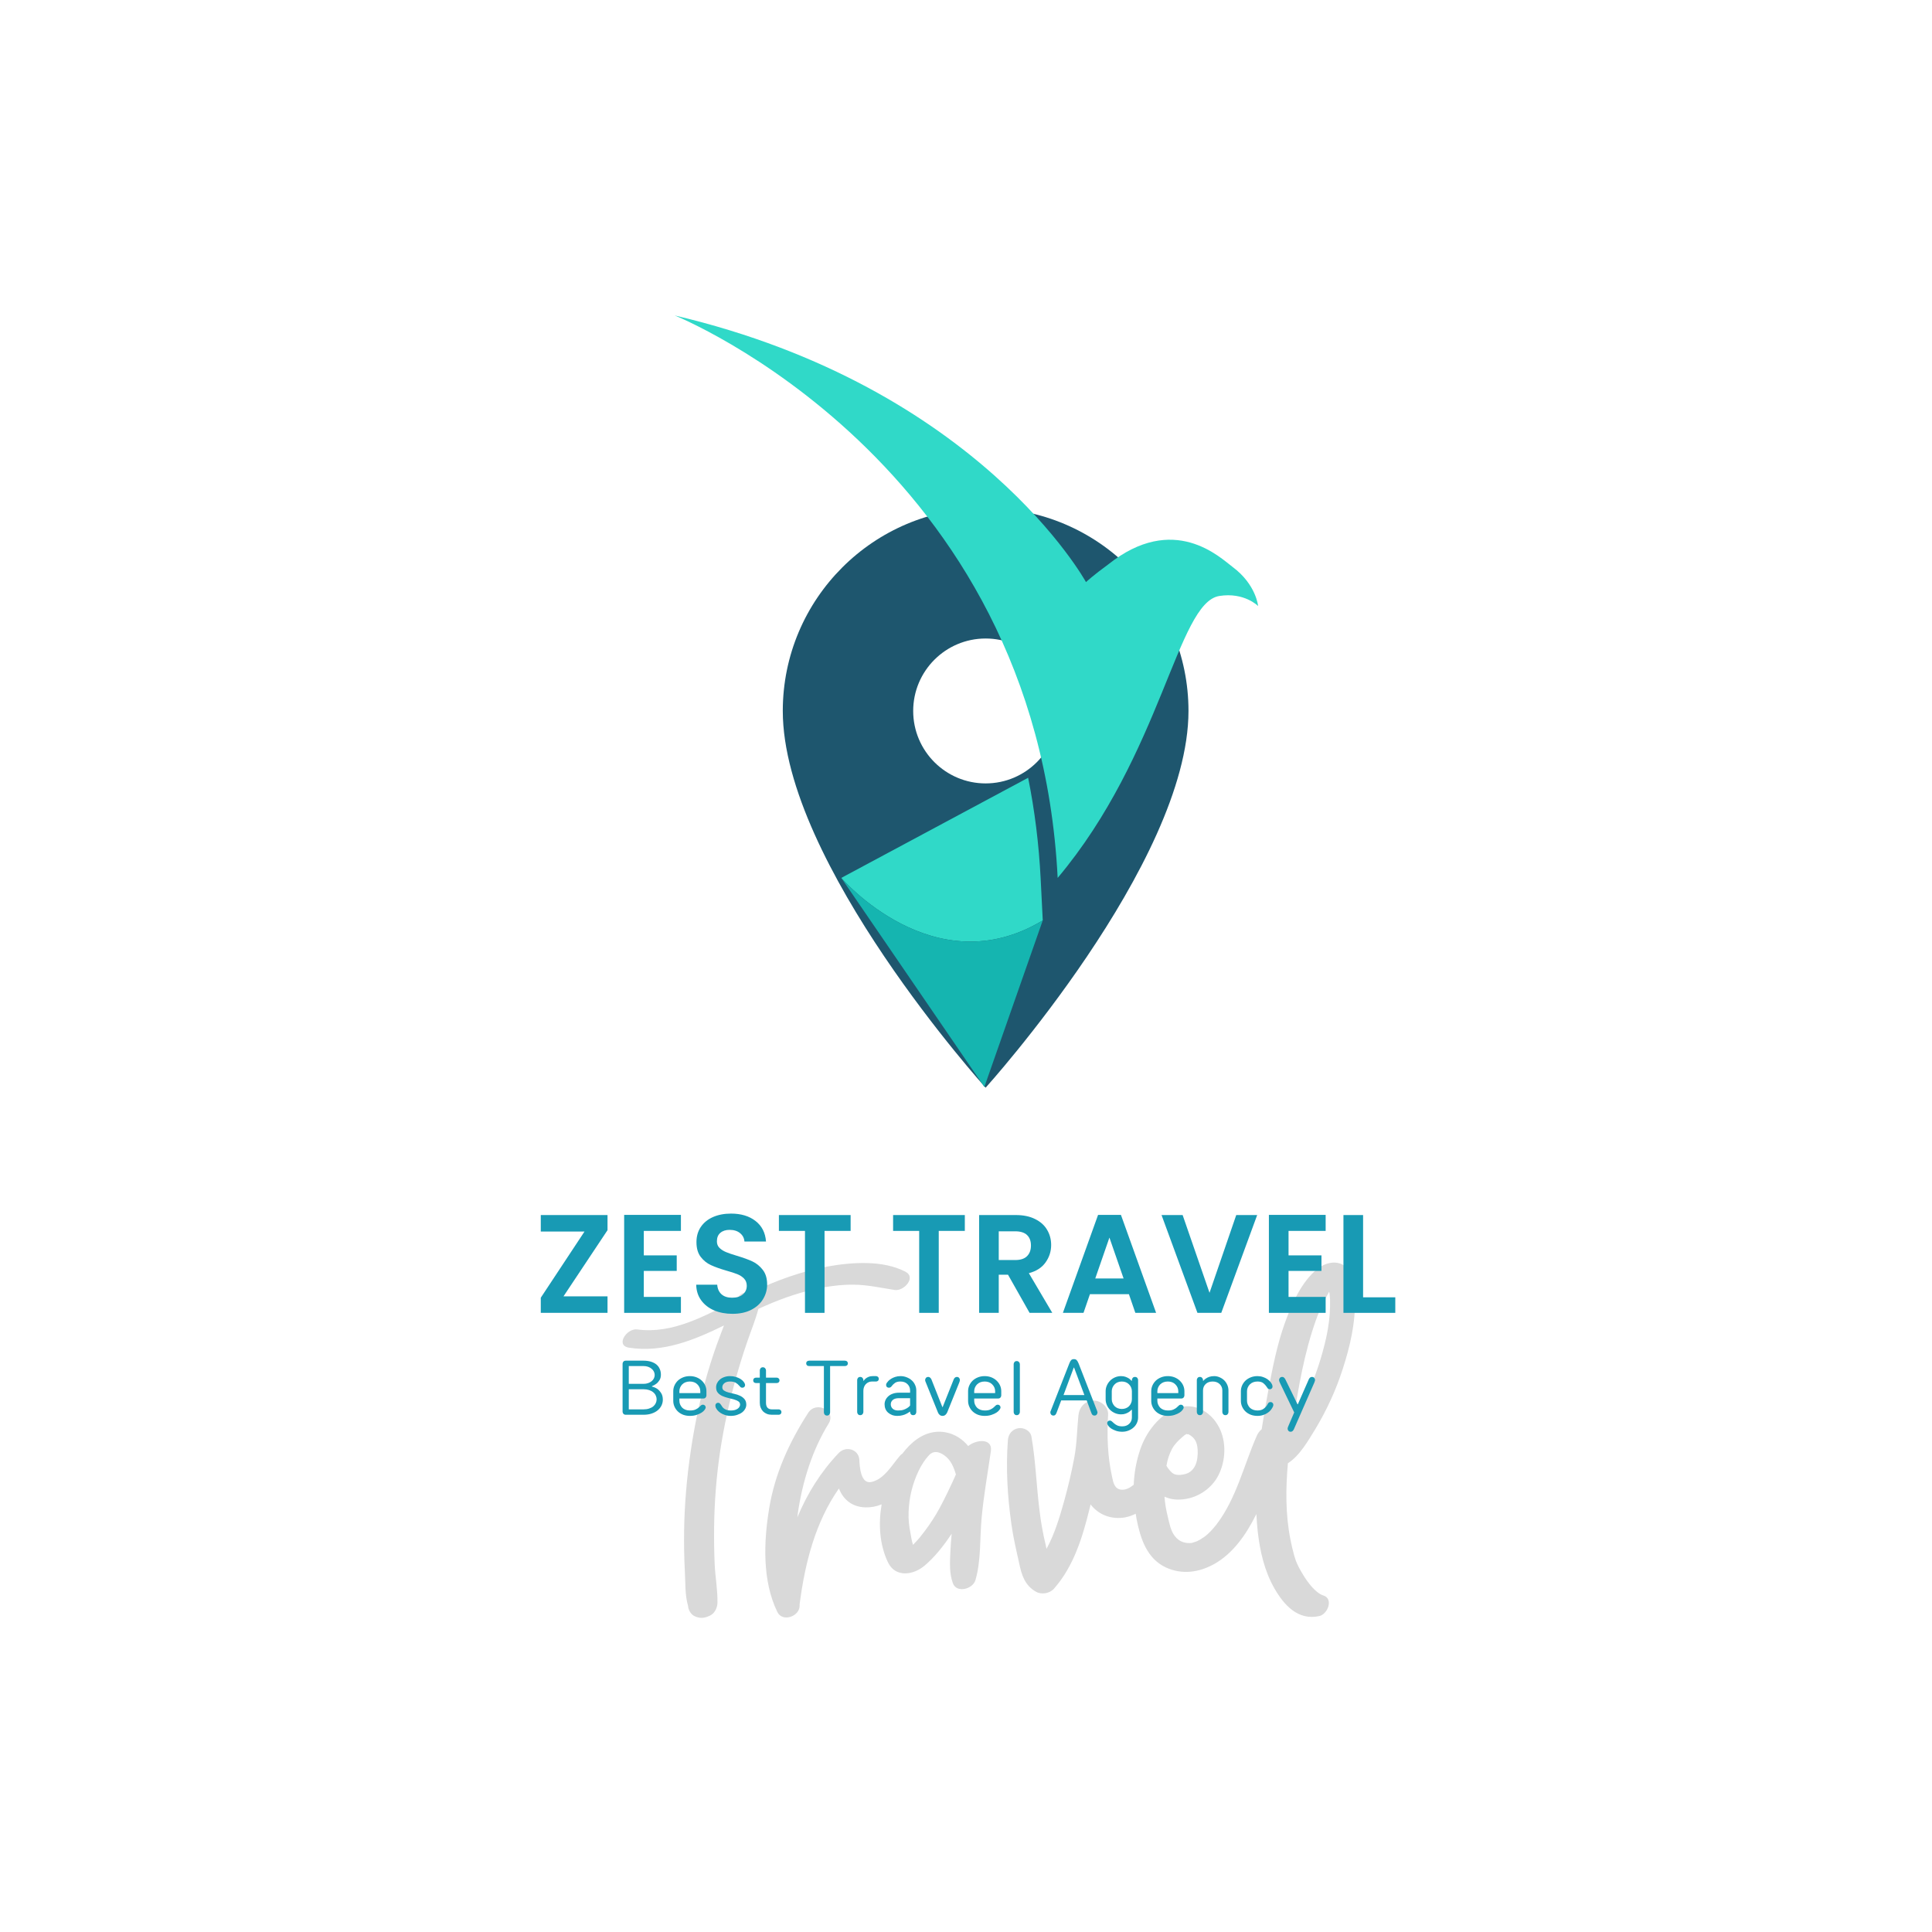 <svg xmlns="http://www.w3.org/2000/svg" xmlns:xlink="http://www.w3.org/1999/xlink" width="500" zoomAndPan="magnify" viewBox="0 0 375 375" height="500" preserveAspectRatio="xMidYMid meet" version="1.0"><defs><filter x="0%" y="0%" width="100%" height="100%" id="a9c6ac5434"><feColorMatrix values="0 0 0 0 1 0 0 0 0 1 0 0 0 0 1 0 0 0 1 0" color-interpolation-filters="sRGB"/></filter><g/><clipPath id="18bc8d5888"><path d="M 120 245 L 263 245 L 263 314.961 L 120 314.961 Z M 120 245 " clip-rule="nonzero"/></clipPath><mask id="60ac9f64f6"><g filter="url(#a9c6ac5434)"><rect x="-37.5" width="450" fill="#000000" y="-37.5" height="450" fill-opacity="0.9"/></g></mask><clipPath id="4065790a74"><path d="M 0.934 0.621 L 79.684 0.621 L 79.684 113.121 L 0.934 113.121 Z M 0.934 0.621 " clip-rule="nonzero"/></clipPath><clipPath id="8a17692f52"><rect x="0" width="80" y="0" height="114"/></clipPath><clipPath id="afa6739b06"><path d="M 130.969 61.09 L 244.219 61.09 L 244.219 171 L 130.969 171 Z M 130.969 61.09 " clip-rule="nonzero"/></clipPath></defs><g clip-path="url(#18bc8d5888)"><path fill="#d9d9d9" d="M 187.926 280.676 C 186.395 278.801 184.129 277.715 181.688 277.922 C 179.039 278.156 176.832 279.914 175.156 282.145 C 174.977 282.262 174.832 282.379 174.684 282.555 C 173.152 284.312 171.625 287.129 169.121 287.656 C 167.062 288.098 166.855 284.695 166.797 283.348 C 166.68 281.32 164.211 280.559 162.797 282.027 C 159.324 285.664 156.676 289.914 154.766 294.52 C 154.793 294.195 154.852 293.875 154.883 293.551 C 155.766 287.598 157.648 281.469 160.824 276.336 C 162.414 273.785 158.383 271.82 156.852 274.254 C 153.176 279.973 150.41 286.016 149.293 292.789 C 148.23 299.242 147.938 306.836 150.879 312.879 C 151.879 314.961 155.266 313.727 155.207 311.617 C 155.207 311.559 155.207 311.5 155.207 311.441 C 155.207 311.41 155.207 311.41 155.207 311.383 C 156.234 303.434 158.234 295.488 162.828 288.918 C 163.648 290.941 165.238 292.496 167.977 292.582 C 169.062 292.613 170.125 292.406 171.125 291.996 C 170.477 295.781 170.711 299.828 172.359 303.258 C 173.801 306.25 177.273 305.75 179.48 303.875 C 181.453 302.203 183.129 300.062 184.543 297.949 C 184.602 297.863 184.66 297.773 184.719 297.688 C 184.602 298.945 184.512 300.207 184.453 301.5 C 184.363 303.434 184.277 305.457 184.953 307.305 C 185.66 309.27 188.809 308.477 189.336 306.688 C 190.457 302.848 190.16 298.477 190.543 294.488 C 190.957 290.148 191.719 285.898 192.34 281.586 C 192.633 279.121 189.484 279.387 187.926 280.676 Z M 182.453 292.582 C 181.57 294.227 180.539 295.809 179.422 297.277 C 178.891 297.98 178.363 298.652 177.746 299.301 C 177.566 299.504 177.391 299.68 177.215 299.855 C 176.949 299.094 176.832 298.098 176.742 297.688 C 176.449 296.309 176.301 294.898 176.359 293.492 C 176.449 290.707 177.098 288.008 178.305 285.488 C 178.805 284.43 179.508 283.316 180.332 282.438 C 181.129 281.586 182.156 281.703 183.188 282.406 C 184.543 283.316 185.102 284.723 185.543 286.191 C 184.57 288.391 183.539 290.531 182.453 292.582 Z M 255.246 277.48 C 257.484 273.785 259.309 269.828 260.633 265.691 C 262.043 261.352 263.133 256.66 262.984 252.086 C 262.926 250.121 262.926 247.422 261.336 245.984 C 259.66 244.461 257.305 245.016 255.688 246.309 C 252.57 248.828 250.656 253.258 249.332 256.953 C 247.891 261.027 247.039 265.309 246.242 269.531 C 245.742 272.145 245.301 274.781 244.891 277.422 C 244.477 277.746 244.152 278.184 243.918 278.742 C 241.418 284.43 239.977 290.852 236.121 295.898 C 235.445 296.746 234.68 297.629 233.797 298.273 C 233.355 298.594 232.824 298.918 232.324 299.152 C 232.09 299.27 231.059 299.535 231.414 299.477 C 230.238 299.621 228.941 299.359 228.031 298.156 C 227.234 297.129 226.969 295.664 226.676 294.43 C 226.352 293.141 226.117 291.82 226.027 290.5 C 226.91 290.91 227.91 291.117 229.09 291.059 C 232.148 290.941 235.062 289.121 236.473 286.395 C 237.918 283.582 238.094 279.887 236.621 277.039 C 235.062 274.02 231.797 272.086 228.414 273.344 C 224.941 274.637 222.438 278.008 221.293 281.41 C 220.555 283.609 220.145 285.898 220.055 288.184 C 219.352 288.77 218.555 289.211 217.672 289.152 C 216.32 289.035 216.082 287.773 215.848 286.629 C 214.965 282.699 214.848 278.594 215.082 274.605 C 215.172 273.051 213.672 271.82 212.199 271.852 C 210.551 271.879 209.465 273.199 209.316 274.754 C 209.051 277.48 209.023 280.238 208.523 282.906 C 207.992 285.723 207.344 288.508 206.578 291.266 C 205.695 294.43 204.727 297.688 203.137 300.617 C 203.078 300.383 203.02 300.18 202.988 299.945 C 202.43 297.688 202.02 295.371 201.754 293.051 C 201.164 288.301 201.02 283.523 200.195 278.801 C 199.988 277.688 198.695 277.039 197.664 277.215 C 196.488 277.422 195.723 278.332 195.633 279.504 C 195.223 284.957 195.547 290.441 196.312 295.84 C 196.664 298.391 197.254 300.883 197.812 303.375 C 198.281 305.664 198.898 307.715 201.078 308.949 C 202.137 309.562 203.754 309.301 204.578 308.359 C 208.402 304.02 210.109 298.418 211.465 292.906 C 211.551 292.613 211.609 292.289 211.672 291.996 C 213.258 294.078 215.789 294.988 218.406 294.52 C 219.145 294.371 219.789 294.137 220.438 293.816 C 220.496 294.168 220.555 294.52 220.613 294.871 C 221.352 298.594 222.586 302.523 226.324 304.254 C 229.414 305.664 232.648 305.223 235.562 303.641 C 239.359 301.559 241.918 297.773 243.801 293.992 C 243.832 293.961 243.832 293.902 243.859 293.875 C 243.918 295.016 244.008 296.133 244.125 297.277 C 244.566 301.117 245.418 304.902 247.359 308.301 C 249.246 311.586 251.98 314.605 256.102 313.668 C 257.688 313.316 258.895 310.324 256.863 309.68 C 255.336 309.211 253.715 307.012 252.805 305.457 C 252.305 304.637 251.863 303.785 251.512 302.906 C 251.57 303.055 251.215 301.969 251.215 301.969 C 250.922 300.941 250.688 299.914 250.48 298.859 C 249.508 293.992 249.539 288.977 249.98 284.02 C 252.273 282.555 253.922 279.621 255.246 277.48 Z M 255.395 256.309 C 255.895 254.871 256.512 253.461 257.219 252.145 C 257.484 251.672 257.719 251.176 257.984 250.734 C 258.012 250.883 258.043 251 258.07 251.086 C 258.102 251.469 258.129 251.82 258.16 252.203 C 258.188 253.141 258.16 254.078 258.102 254.988 C 257.953 257.012 257.602 259.004 257.102 260.969 C 256.16 264.723 254.863 268.418 253.156 271.879 C 252.512 273.199 251.805 274.461 251.039 275.723 C 252.039 269.152 253.188 262.523 255.395 256.309 Z M 227.5 281.203 C 227.973 280.355 228.676 279.621 229.441 278.977 C 229.707 278.742 230 278.449 230.473 278.273 C 230.09 278.418 230.855 278.449 230.59 278.332 C 232.18 279.152 232.504 280.324 232.473 282.145 C 232.441 283.141 232.266 284.168 231.68 284.988 C 231.297 285.547 230.766 285.898 230.176 286.074 C 229.648 286.25 228.59 286.426 227.883 286.102 C 227.352 285.867 226.824 285.191 226.41 284.52 C 226.59 283.316 226.969 282.203 227.5 281.203 Z M 203.93 304.02 C 203.992 304.078 203.961 304.109 203.93 304.02 Z M 158.414 250.18 C 154.527 251 150.793 252.406 147.203 254.051 C 146.645 256.191 145.762 258.301 145.055 260.383 C 144.258 262.699 143.523 265.047 142.875 267.391 C 141.551 272.113 140.492 276.953 139.758 281.82 C 139.051 286.629 138.668 291.5 138.609 296.367 C 138.582 298.828 138.609 301.293 138.727 303.758 C 138.844 306.191 139.316 308.711 139.258 311.148 C 139.227 312.086 138.699 313.172 137.816 313.582 C 137.082 313.934 136.375 314.137 135.609 313.961 C 135.375 313.934 135.137 313.844 134.902 313.727 C 134.875 313.727 134.844 313.699 134.816 313.699 C 134.078 313.316 133.609 312.523 133.551 311.703 C 132.93 309.621 133.051 307.07 132.93 304.988 C 132.785 302.348 132.754 299.711 132.785 297.07 C 132.871 291.879 133.312 286.746 134.078 281.617 C 134.816 276.57 135.875 271.586 137.285 266.688 C 138.023 264.168 138.844 261.672 139.789 259.211 C 140.023 258.566 140.289 257.922 140.523 257.273 C 134.754 260.09 128.695 262.613 122.102 261.586 C 119.367 261.176 121.66 257.773 123.664 258.039 C 130.52 258.977 136.902 255.398 142.906 252.289 C 142.996 252.172 143.055 252.055 143.141 251.906 C 143.789 250.969 144.848 250.648 145.762 250.852 C 145.879 250.793 146.023 250.734 146.145 250.676 C 150.762 248.535 155.59 246.746 160.59 245.836 C 165.328 244.988 171.328 244.547 175.742 246.836 C 177.922 247.977 175.391 250.676 173.652 250.383 C 171.008 249.973 168.445 249.387 165.738 249.355 C 163.266 249.328 160.824 249.648 158.414 250.18 Z M 158.414 250.18 " fill-opacity="1" fill-rule="nonzero"/></g><g mask="url(#60ac9f64f6)"><g transform="matrix(1, 0, 0, 1, 151, 98)"><g clip-path="url(#8a17692f52)"><g clip-path="url(#4065790a74)"><path fill="#05445e" d="M 40.309 0.621 C 18.57 0.621 0.938 18.254 0.938 39.996 C 0.938 69.527 40.309 113.121 40.309 113.121 C 40.309 113.121 79.684 69.527 79.684 39.996 C 79.684 18.254 62.051 0.621 40.309 0.621 Z M 40.309 54.059 C 32.547 54.059 26.25 47.758 26.25 39.996 C 26.25 32.23 32.547 25.934 40.309 25.934 C 48.074 25.934 54.371 32.23 54.371 39.996 C 54.371 47.758 48.074 54.059 40.309 54.059 Z M 40.309 54.059 " fill-opacity="1" fill-rule="nonzero"/></g></g></g></g><g clip-path="url(#afa6739b06)"><path fill="#30d9c8" d="M 239.266 110.059 C 236.844 108.25 227.848 99.379 215.051 109.594 C 212.223 111.648 210.789 112.984 210.789 112.984 C 210.789 112.984 190.082 75.145 130.953 61.227 C 130.953 61.227 201.191 89.367 205.293 170.402 C 225.516 146.344 228.492 116.988 236.664 115.68 C 241.523 114.902 244.199 117.633 244.199 117.633 C 244.199 117.633 243.828 113.461 239.266 110.059 " fill-opacity="1" fill-rule="nonzero"/></g><path fill="#30d9c8" d="M 202.398 178.648 L 201.992 170.566 C 201.648 163.824 200.832 157.289 199.559 150.965 L 163.293 170.402 C 163.293 170.402 181.285 191.406 202.398 178.648 " fill-opacity="1" fill-rule="nonzero"/><path fill="#15b5b0" d="M 163.293 170.402 L 191.062 210.984 L 202.398 178.648 C 181.285 191.406 163.293 170.402 163.293 170.402 " fill-opacity="1" fill-rule="nonzero"/><g fill="#189ab4" fill-opacity="1"><g transform="translate(103.607, 254.824)"><g><path d="M 5.766 -3.203 L 14.312 -3.203 L 14.312 0 L 1.359 0 L 1.359 -2.938 L 9.844 -15.781 L 1.359 -15.781 L 1.359 -18.984 L 14.312 -18.984 L 14.312 -16.047 Z M 5.766 -3.203 "/></g></g></g><g fill="#189ab4" fill-opacity="1"><g transform="translate(119.274, 254.824)"><g><path d="M 5.688 -15.906 L 5.688 -11.156 L 12.078 -11.156 L 12.078 -8.141 L 5.688 -8.141 L 5.688 -3.094 L 12.891 -3.094 L 12.891 0 L 1.875 0 L 1.875 -19.016 L 12.891 -19.016 L 12.891 -15.906 Z M 5.688 -15.906 "/></g></g></g><g fill="#189ab4" fill-opacity="1"><g transform="translate(133.744, 254.824)"><g><path d="M 8.438 0.188 C 7.113 0.188 5.922 -0.035 4.859 -0.484 C 3.797 -0.941 2.957 -1.598 2.344 -2.453 C 1.727 -3.305 1.41 -4.312 1.391 -5.469 L 5.469 -5.469 C 5.52 -4.688 5.797 -4.066 6.297 -3.609 C 6.797 -3.16 7.477 -2.938 8.344 -2.938 C 9.238 -2.938 9.938 -3.148 10.438 -3.578 C 10.945 -4.004 11.203 -4.562 11.203 -5.25 C 11.203 -5.812 11.031 -6.273 10.688 -6.641 C 10.344 -7.004 9.91 -7.289 9.391 -7.5 C 8.879 -7.707 8.172 -7.938 7.266 -8.188 C 6.023 -8.551 5.02 -8.91 4.25 -9.266 C 3.477 -9.617 2.816 -10.148 2.266 -10.859 C 1.711 -11.578 1.438 -12.535 1.438 -13.734 C 1.438 -14.859 1.719 -15.836 2.281 -16.672 C 2.844 -17.504 3.629 -18.145 4.641 -18.594 C 5.66 -19.039 6.828 -19.266 8.141 -19.266 C 10.098 -19.266 11.688 -18.785 12.906 -17.828 C 14.133 -16.879 14.812 -15.551 14.938 -13.844 L 10.75 -13.844 C 10.707 -14.5 10.426 -15.039 9.906 -15.469 C 9.395 -15.895 8.711 -16.109 7.859 -16.109 C 7.117 -16.109 6.523 -15.914 6.078 -15.531 C 5.629 -15.156 5.406 -14.602 5.406 -13.875 C 5.406 -13.363 5.57 -12.941 5.906 -12.609 C 6.25 -12.273 6.672 -12.004 7.172 -11.797 C 7.672 -11.586 8.375 -11.348 9.281 -11.078 C 10.508 -10.711 11.516 -10.348 12.297 -9.984 C 13.078 -9.617 13.75 -9.07 14.312 -8.344 C 14.875 -7.625 15.156 -6.676 15.156 -5.5 C 15.156 -4.477 14.891 -3.531 14.359 -2.656 C 13.836 -1.789 13.066 -1.098 12.047 -0.578 C 11.035 -0.066 9.832 0.188 8.438 0.188 Z M 8.438 0.188 "/></g></g></g><g fill="#189ab4" fill-opacity="1"><g transform="translate(150.308, 254.824)"><g><path d="M 14.797 -18.984 L 14.797 -15.906 L 9.734 -15.906 L 9.734 0 L 5.938 0 L 5.938 -15.906 L 0.875 -15.906 L 0.875 -18.984 Z M 14.797 -18.984 "/></g></g></g><g fill="#189ab4" fill-opacity="1"><g transform="translate(172.475, 254.824)"><g><path d="M 14.797 -18.984 L 14.797 -15.906 L 9.734 -15.906 L 9.734 0 L 5.938 0 L 5.938 -15.906 L 0.875 -15.906 L 0.875 -18.984 Z M 14.797 -18.984 "/></g></g></g><g fill="#189ab4" fill-opacity="1"><g transform="translate(188.169, 254.824)"><g><path d="M 11.672 0 L 7.484 -7.406 L 5.688 -7.406 L 5.688 0 L 1.875 0 L 1.875 -18.984 L 9 -18.984 C 10.469 -18.984 11.719 -18.723 12.75 -18.203 C 13.789 -17.691 14.566 -16.992 15.078 -16.109 C 15.598 -15.234 15.859 -14.254 15.859 -13.172 C 15.859 -11.922 15.492 -10.789 14.766 -9.781 C 14.047 -8.77 12.969 -8.078 11.531 -7.703 L 16.078 0 Z M 5.688 -10.25 L 8.875 -10.25 C 9.906 -10.25 10.672 -10.5 11.172 -11 C 11.68 -11.5 11.938 -12.191 11.938 -13.078 C 11.938 -13.953 11.68 -14.629 11.172 -15.109 C 10.672 -15.586 9.906 -15.828 8.875 -15.828 L 5.688 -15.828 Z M 5.688 -10.25 "/></g></g></g><g fill="#189ab4" fill-opacity="1"><g transform="translate(205.604, 254.824)"><g><path d="M 13.516 -3.625 L 5.953 -3.625 L 4.703 0 L 0.703 0 L 7.531 -19.016 L 11.969 -19.016 L 18.797 0 L 14.766 0 Z M 12.484 -6.672 L 9.734 -14.609 L 6.984 -6.672 Z M 12.484 -6.672 "/></g></g></g><g fill="#189ab4" fill-opacity="1"><g transform="translate(225.079, 254.824)"><g><path d="M 18.938 -18.984 L 11.969 0 L 7.344 0 L 0.375 -18.984 L 4.469 -18.984 L 9.688 -3.891 L 14.875 -18.984 Z M 18.938 -18.984 "/></g></g></g><g fill="#189ab4" fill-opacity="1"><g transform="translate(244.417, 254.824)"><g><path d="M 5.688 -15.906 L 5.688 -11.156 L 12.078 -11.156 L 12.078 -8.141 L 5.688 -8.141 L 5.688 -3.094 L 12.891 -3.094 L 12.891 0 L 1.875 0 L 1.875 -19.016 L 12.891 -19.016 L 12.891 -15.906 Z M 5.688 -15.906 "/></g></g></g><g fill="#189ab4" fill-opacity="1"><g transform="translate(258.887, 254.824)"><g><path d="M 5.688 -3.016 L 11.938 -3.016 L 11.938 0 L 1.875 0 L 1.875 -18.984 L 5.688 -18.984 Z M 5.688 -3.016 "/></g></g></g><g fill="#189ab4" fill-opacity="1"><g transform="translate(119.499, 274.604)"><g><path d="M 1.953 0 C 1.766 0 1.613 -0.062 1.5 -0.188 C 1.395 -0.312 1.344 -0.445 1.344 -0.594 L 1.344 -9.906 C 1.344 -10.051 1.395 -10.188 1.5 -10.312 C 1.613 -10.438 1.766 -10.5 1.953 -10.5 L 5.406 -10.5 C 5.957 -10.5 6.445 -10.43 6.875 -10.297 C 7.301 -10.16 7.656 -9.973 7.938 -9.734 C 8.219 -9.492 8.426 -9.207 8.562 -8.875 C 8.707 -8.551 8.781 -8.191 8.781 -7.797 C 8.781 -7.359 8.688 -6.992 8.5 -6.703 C 8.32 -6.422 8.125 -6.195 7.906 -6.031 C 7.645 -5.832 7.359 -5.672 7.047 -5.547 L 7.047 -5.469 C 7.441 -5.375 7.789 -5.223 8.094 -5.016 C 8.352 -4.828 8.594 -4.566 8.812 -4.234 C 9.039 -3.898 9.156 -3.461 9.156 -2.922 C 9.156 -2.535 9.07 -2.164 8.906 -1.812 C 8.738 -1.457 8.492 -1.145 8.172 -0.875 C 7.848 -0.602 7.453 -0.391 6.984 -0.234 C 6.523 -0.078 6 0 5.406 0 Z M 5.406 -1.047 C 5.812 -1.047 6.172 -1.098 6.484 -1.203 C 6.805 -1.305 7.078 -1.445 7.297 -1.625 C 7.516 -1.812 7.676 -2.02 7.781 -2.25 C 7.895 -2.488 7.953 -2.738 7.953 -3 C 7.953 -3.258 7.895 -3.504 7.781 -3.734 C 7.676 -3.973 7.516 -4.18 7.297 -4.359 C 7.078 -4.547 6.805 -4.691 6.484 -4.797 C 6.172 -4.898 5.812 -4.953 5.406 -4.953 L 2.547 -4.953 L 2.547 -1.047 Z M 5.406 -6 C 5.738 -6 6.035 -6.047 6.297 -6.141 C 6.566 -6.234 6.797 -6.359 6.984 -6.516 C 7.18 -6.68 7.328 -6.863 7.422 -7.062 C 7.523 -7.27 7.578 -7.488 7.578 -7.719 C 7.578 -7.945 7.523 -8.164 7.422 -8.375 C 7.328 -8.582 7.18 -8.766 6.984 -8.922 C 6.797 -9.086 6.566 -9.219 6.297 -9.312 C 6.035 -9.406 5.738 -9.453 5.406 -9.453 L 2.547 -9.453 L 2.547 -6 Z M 5.406 -6 "/></g></g></g><g fill="#189ab4" fill-opacity="1"><g transform="translate(129.774, 274.604)"><g><path d="M 4.125 0.219 C 3.656 0.219 3.223 0.145 2.828 0 C 2.43 -0.156 2.086 -0.367 1.797 -0.641 C 1.516 -0.91 1.297 -1.223 1.141 -1.578 C 0.984 -1.93 0.906 -2.305 0.906 -2.703 L 0.906 -4.578 C 0.906 -4.961 0.984 -5.332 1.141 -5.688 C 1.297 -6.039 1.516 -6.352 1.797 -6.625 C 2.086 -6.895 2.43 -7.109 2.828 -7.266 C 3.223 -7.422 3.656 -7.5 4.125 -7.5 C 4.594 -7.5 5.023 -7.422 5.422 -7.266 C 5.816 -7.109 6.156 -6.895 6.438 -6.625 C 6.727 -6.352 6.953 -6.039 7.109 -5.688 C 7.266 -5.332 7.344 -4.961 7.344 -4.578 L 7.344 -3.75 C 7.344 -3.602 7.289 -3.469 7.188 -3.344 C 7.082 -3.219 6.938 -3.156 6.75 -3.156 L 2.094 -3.156 L 2.094 -2.703 C 2.094 -2.441 2.145 -2.195 2.25 -1.969 C 2.352 -1.738 2.488 -1.535 2.656 -1.359 C 2.832 -1.191 3.047 -1.062 3.297 -0.969 C 3.547 -0.875 3.82 -0.828 4.125 -0.828 C 4.57 -0.828 4.926 -0.883 5.188 -1 C 5.445 -1.113 5.66 -1.242 5.828 -1.391 C 5.992 -1.535 6.133 -1.664 6.25 -1.781 C 6.363 -1.895 6.504 -1.953 6.672 -1.953 C 6.828 -1.953 6.953 -1.898 7.047 -1.797 C 7.148 -1.703 7.203 -1.578 7.203 -1.422 C 7.203 -1.297 7.129 -1.133 6.984 -0.938 C 6.848 -0.75 6.648 -0.57 6.391 -0.406 C 6.129 -0.238 5.805 -0.094 5.422 0.031 C 5.047 0.156 4.613 0.219 4.125 0.219 Z M 6.156 -4.203 L 6.156 -4.578 C 6.156 -4.836 6.102 -5.082 6 -5.312 C 5.895 -5.539 5.754 -5.738 5.578 -5.906 C 5.41 -6.082 5.203 -6.219 4.953 -6.312 C 4.703 -6.406 4.426 -6.453 4.125 -6.453 C 3.82 -6.453 3.547 -6.406 3.297 -6.312 C 3.047 -6.219 2.832 -6.082 2.656 -5.906 C 2.488 -5.738 2.352 -5.539 2.25 -5.312 C 2.145 -5.082 2.094 -4.836 2.094 -4.578 L 2.094 -4.203 Z M 6.156 -4.203 "/></g></g></g><g fill="#189ab4" fill-opacity="1"><g transform="translate(138.324, 274.604)"><g><path d="M 3.531 0.219 C 3.113 0.219 2.738 0.16 2.406 0.047 C 2.082 -0.055 1.797 -0.188 1.547 -0.344 C 1.305 -0.508 1.102 -0.688 0.938 -0.875 C 0.781 -1.07 0.664 -1.254 0.594 -1.422 C 0.57 -1.453 0.562 -1.488 0.562 -1.531 C 0.539 -1.613 0.531 -1.703 0.531 -1.797 C 0.531 -1.953 0.578 -2.078 0.672 -2.172 C 0.773 -2.273 0.898 -2.328 1.047 -2.328 C 1.203 -2.328 1.316 -2.285 1.391 -2.203 C 1.473 -2.129 1.562 -2.02 1.656 -1.875 C 1.738 -1.727 1.832 -1.586 1.938 -1.453 C 2.051 -1.328 2.18 -1.219 2.328 -1.125 C 2.473 -1.031 2.645 -0.957 2.844 -0.906 C 3.039 -0.852 3.27 -0.828 3.531 -0.828 C 3.82 -0.828 4.082 -0.859 4.312 -0.922 C 4.539 -0.992 4.727 -1.082 4.875 -1.188 C 5.02 -1.289 5.129 -1.41 5.203 -1.547 C 5.285 -1.68 5.328 -1.816 5.328 -1.953 C 5.328 -2.242 5.211 -2.461 4.984 -2.609 C 4.754 -2.754 4.461 -2.879 4.109 -2.984 C 3.766 -3.086 3.395 -3.18 3 -3.266 C 2.602 -3.359 2.227 -3.484 1.875 -3.641 C 1.531 -3.797 1.242 -4.004 1.016 -4.266 C 0.785 -4.523 0.672 -4.879 0.672 -5.328 C 0.672 -5.609 0.734 -5.879 0.859 -6.141 C 0.984 -6.398 1.16 -6.629 1.391 -6.828 C 1.629 -7.035 1.914 -7.195 2.25 -7.312 C 2.594 -7.438 2.969 -7.5 3.375 -7.5 C 3.781 -7.5 4.148 -7.445 4.484 -7.344 C 4.816 -7.25 5.102 -7.129 5.344 -6.984 C 5.582 -6.836 5.773 -6.68 5.922 -6.516 C 6.066 -6.348 6.164 -6.203 6.219 -6.078 C 6.227 -6.055 6.238 -6.023 6.25 -5.984 C 6.258 -5.953 6.27 -5.914 6.281 -5.875 C 6.289 -5.844 6.297 -5.812 6.297 -5.781 C 6.297 -5.625 6.242 -5.492 6.141 -5.391 C 6.047 -5.297 5.926 -5.25 5.781 -5.25 C 5.625 -5.25 5.508 -5.281 5.438 -5.344 C 5.363 -5.414 5.273 -5.508 5.172 -5.625 C 4.984 -5.852 4.758 -6.047 4.5 -6.203 C 4.238 -6.367 3.863 -6.453 3.375 -6.453 C 2.883 -6.453 2.508 -6.336 2.25 -6.109 C 2 -5.891 1.875 -5.629 1.875 -5.328 C 1.875 -5.047 1.988 -4.832 2.219 -4.688 C 2.445 -4.539 2.734 -4.422 3.078 -4.328 C 3.422 -4.234 3.789 -4.145 4.188 -4.062 C 4.594 -3.977 4.969 -3.852 5.312 -3.688 C 5.656 -3.531 5.941 -3.316 6.172 -3.047 C 6.41 -2.773 6.531 -2.41 6.531 -1.953 C 6.531 -1.691 6.461 -1.43 6.328 -1.172 C 6.191 -0.91 5.992 -0.676 5.734 -0.469 C 5.473 -0.27 5.156 -0.109 4.781 0.016 C 4.414 0.148 4 0.219 3.531 0.219 Z M 3.531 0.219 "/></g></g></g><g fill="#189ab4" fill-opacity="1"><g transform="translate(145.899, 274.604)"><g><path d="M 3.906 0 C 3.562 0 3.242 -0.055 2.953 -0.172 C 2.672 -0.285 2.426 -0.441 2.219 -0.641 C 2.02 -0.848 1.863 -1.094 1.75 -1.375 C 1.633 -1.664 1.578 -1.984 1.578 -2.328 L 1.578 -6.156 L 0.828 -6.156 C 0.672 -6.156 0.539 -6.203 0.438 -6.297 C 0.344 -6.398 0.297 -6.523 0.297 -6.672 C 0.297 -6.828 0.344 -6.953 0.438 -7.047 C 0.539 -7.148 0.672 -7.203 0.828 -7.203 L 1.578 -7.203 L 1.578 -8.625 C 1.578 -8.77 1.629 -8.906 1.734 -9.031 C 1.836 -9.156 1.984 -9.219 2.172 -9.219 C 2.359 -9.219 2.504 -9.156 2.609 -9.031 C 2.723 -8.906 2.781 -8.77 2.781 -8.625 L 2.781 -7.203 L 4.875 -7.203 C 5.02 -7.203 5.145 -7.148 5.25 -7.047 C 5.352 -6.953 5.406 -6.828 5.406 -6.672 C 5.406 -6.523 5.352 -6.398 5.25 -6.297 C 5.145 -6.203 5.02 -6.156 4.875 -6.156 L 2.781 -6.156 L 2.781 -2.328 C 2.781 -1.898 2.879 -1.578 3.078 -1.359 C 3.285 -1.148 3.562 -1.047 3.906 -1.047 L 5.25 -1.047 C 5.395 -1.047 5.52 -0.992 5.625 -0.891 C 5.727 -0.797 5.781 -0.676 5.781 -0.531 C 5.781 -0.375 5.727 -0.242 5.625 -0.141 C 5.52 -0.047 5.395 0 5.25 0 Z M 3.906 0 "/></g></g></g><g fill="#189ab4" fill-opacity="1"><g transform="translate(152.274, 274.604)"><g/></g></g><g fill="#189ab4" fill-opacity="1"><g transform="translate(156.324, 274.604)"><g><path d="M 4.203 0.156 C 4.016 0.156 3.863 0.094 3.75 -0.031 C 3.645 -0.156 3.594 -0.297 3.594 -0.453 L 3.594 -9.453 L 0.75 -9.453 C 0.562 -9.453 0.414 -9.5 0.312 -9.594 C 0.207 -9.695 0.156 -9.82 0.156 -9.969 C 0.156 -10.125 0.207 -10.25 0.312 -10.344 C 0.414 -10.445 0.562 -10.5 0.75 -10.5 L 7.656 -10.5 C 7.844 -10.5 7.988 -10.445 8.094 -10.344 C 8.195 -10.25 8.25 -10.125 8.25 -9.969 C 8.25 -9.82 8.195 -9.695 8.094 -9.594 C 7.988 -9.5 7.844 -9.453 7.656 -9.453 L 4.797 -9.453 L 4.797 -0.453 C 4.797 -0.297 4.742 -0.156 4.641 -0.031 C 4.535 0.094 4.391 0.156 4.203 0.156 Z M 4.203 0.156 "/></g></g></g><g fill="#189ab4" fill-opacity="1"><g transform="translate(165.174, 274.604)"><g><path d="M 1.797 0.078 C 1.609 0.078 1.461 0.016 1.359 -0.109 C 1.254 -0.234 1.203 -0.375 1.203 -0.531 L 1.203 -6.75 C 1.203 -6.895 1.254 -7.031 1.359 -7.156 C 1.461 -7.281 1.609 -7.344 1.797 -7.344 C 1.984 -7.344 2.129 -7.281 2.234 -7.156 C 2.348 -7.031 2.406 -6.895 2.406 -6.75 L 2.406 -6.594 L 2.469 -6.594 C 2.57 -6.77 2.707 -6.922 2.875 -7.047 C 3.02 -7.16 3.203 -7.266 3.422 -7.359 C 3.641 -7.453 3.898 -7.5 4.203 -7.5 L 4.875 -7.5 C 5.02 -7.5 5.145 -7.445 5.25 -7.344 C 5.352 -7.25 5.406 -7.125 5.406 -6.969 C 5.406 -6.82 5.352 -6.695 5.25 -6.594 C 5.145 -6.5 5.02 -6.453 4.875 -6.453 L 4.047 -6.453 C 3.816 -6.453 3.602 -6.406 3.406 -6.312 C 3.207 -6.227 3.031 -6.102 2.875 -5.938 C 2.727 -5.781 2.613 -5.594 2.531 -5.375 C 2.445 -5.156 2.406 -4.914 2.406 -4.656 L 2.406 -0.531 C 2.406 -0.375 2.348 -0.234 2.234 -0.109 C 2.129 0.016 1.984 0.078 1.797 0.078 Z M 1.797 0.078 "/></g></g></g><g fill="#189ab4" fill-opacity="1"><g transform="translate(171.024, 274.604)"><g><path d="M 3.156 0.219 C 2.77 0.219 2.426 0.16 2.125 0.047 C 1.832 -0.066 1.57 -0.223 1.344 -0.422 C 1.125 -0.617 0.957 -0.852 0.844 -1.125 C 0.727 -1.406 0.672 -1.707 0.672 -2.031 C 0.672 -2.32 0.734 -2.602 0.859 -2.875 C 0.984 -3.145 1.164 -3.383 1.406 -3.594 C 1.645 -3.812 1.938 -3.977 2.281 -4.094 C 2.633 -4.219 3.023 -4.281 3.453 -4.281 L 5.625 -4.281 L 5.625 -4.719 C 5.625 -5.207 5.453 -5.617 5.109 -5.953 C 4.773 -6.285 4.32 -6.453 3.75 -6.453 C 3.301 -6.453 2.953 -6.363 2.703 -6.188 C 2.461 -6.008 2.285 -5.848 2.172 -5.703 C 2.066 -5.547 1.961 -5.43 1.859 -5.359 C 1.766 -5.285 1.645 -5.25 1.5 -5.25 C 1.352 -5.25 1.227 -5.297 1.125 -5.391 C 1.02 -5.492 0.969 -5.625 0.969 -5.781 C 0.969 -5.883 0.992 -5.988 1.047 -6.094 C 1.066 -6.145 1.094 -6.188 1.125 -6.219 C 1.188 -6.312 1.285 -6.43 1.422 -6.578 C 1.566 -6.723 1.75 -6.863 1.969 -7 C 2.188 -7.133 2.441 -7.25 2.734 -7.344 C 3.035 -7.445 3.375 -7.5 3.75 -7.5 C 4.195 -7.5 4.609 -7.422 4.984 -7.266 C 5.359 -7.117 5.68 -6.922 5.953 -6.672 C 6.234 -6.422 6.445 -6.125 6.594 -5.781 C 6.75 -5.445 6.828 -5.094 6.828 -4.719 L 6.828 -0.531 C 6.828 -0.375 6.773 -0.234 6.672 -0.109 C 6.566 0.016 6.414 0.078 6.219 0.078 C 6.031 0.078 5.883 0.016 5.781 -0.109 C 5.676 -0.234 5.625 -0.375 5.625 -0.531 L 5.625 -0.594 L 5.547 -0.594 C 5.359 -0.438 5.145 -0.301 4.906 -0.188 C 4.695 -0.07 4.445 0.02 4.156 0.094 C 3.863 0.176 3.531 0.219 3.156 0.219 Z M 3.297 -0.828 C 3.723 -0.828 4.078 -0.875 4.359 -0.969 C 4.648 -1.07 4.891 -1.188 5.078 -1.312 C 5.305 -1.445 5.488 -1.609 5.625 -1.797 L 5.625 -3.219 L 3.453 -3.219 C 2.922 -3.219 2.523 -3.102 2.266 -2.875 C 2.004 -2.645 1.875 -2.363 1.875 -2.031 C 1.875 -1.688 2 -1.398 2.25 -1.172 C 2.5 -0.941 2.848 -0.828 3.297 -0.828 Z M 3.297 -0.828 "/></g></g></g><g fill="#189ab4" fill-opacity="1"><g transform="translate(179.349, 274.604)"><g><path d="M 3.594 0.219 C 3.363 0.219 3.176 0.148 3.031 0.016 C 2.883 -0.109 2.773 -0.266 2.703 -0.453 L 0.375 -6.219 C 0.344 -6.301 0.305 -6.391 0.266 -6.484 C 0.234 -6.578 0.219 -6.664 0.219 -6.75 C 0.219 -6.895 0.27 -7.031 0.375 -7.156 C 0.488 -7.281 0.641 -7.344 0.828 -7.344 C 0.973 -7.344 1.094 -7.297 1.188 -7.203 C 1.289 -7.109 1.367 -7.008 1.422 -6.906 L 3.562 -1.5 L 3.625 -1.5 L 5.781 -6.906 C 5.82 -7.008 5.895 -7.109 6 -7.203 C 6.102 -7.297 6.227 -7.344 6.375 -7.344 C 6.562 -7.344 6.707 -7.281 6.812 -7.156 C 6.914 -7.031 6.969 -6.895 6.969 -6.75 C 6.969 -6.664 6.953 -6.578 6.922 -6.484 C 6.891 -6.391 6.859 -6.301 6.828 -6.219 L 4.5 -0.453 C 4.414 -0.266 4.301 -0.109 4.156 0.016 C 4.008 0.148 3.82 0.219 3.594 0.219 Z M 3.594 0.219 "/></g></g></g><g fill="#189ab4" fill-opacity="1"><g transform="translate(186.999, 274.604)"><g><path d="M 4.125 0.219 C 3.656 0.219 3.223 0.145 2.828 0 C 2.43 -0.156 2.086 -0.367 1.797 -0.641 C 1.516 -0.91 1.297 -1.223 1.141 -1.578 C 0.984 -1.93 0.906 -2.305 0.906 -2.703 L 0.906 -4.578 C 0.906 -4.961 0.984 -5.332 1.141 -5.688 C 1.297 -6.039 1.516 -6.352 1.797 -6.625 C 2.086 -6.895 2.43 -7.109 2.828 -7.266 C 3.223 -7.422 3.656 -7.5 4.125 -7.5 C 4.594 -7.5 5.023 -7.422 5.422 -7.266 C 5.816 -7.109 6.156 -6.895 6.438 -6.625 C 6.727 -6.352 6.953 -6.039 7.109 -5.688 C 7.266 -5.332 7.344 -4.961 7.344 -4.578 L 7.344 -3.75 C 7.344 -3.602 7.289 -3.469 7.188 -3.344 C 7.082 -3.219 6.938 -3.156 6.75 -3.156 L 2.094 -3.156 L 2.094 -2.703 C 2.094 -2.441 2.145 -2.195 2.25 -1.969 C 2.352 -1.738 2.488 -1.535 2.656 -1.359 C 2.832 -1.191 3.047 -1.062 3.297 -0.969 C 3.547 -0.875 3.82 -0.828 4.125 -0.828 C 4.57 -0.828 4.926 -0.883 5.188 -1 C 5.445 -1.113 5.66 -1.242 5.828 -1.391 C 5.992 -1.535 6.133 -1.664 6.25 -1.781 C 6.363 -1.895 6.504 -1.953 6.672 -1.953 C 6.828 -1.953 6.953 -1.898 7.047 -1.797 C 7.148 -1.703 7.203 -1.578 7.203 -1.422 C 7.203 -1.297 7.129 -1.133 6.984 -0.938 C 6.848 -0.75 6.648 -0.57 6.391 -0.406 C 6.129 -0.238 5.805 -0.094 5.422 0.031 C 5.047 0.156 4.613 0.219 4.125 0.219 Z M 6.156 -4.203 L 6.156 -4.578 C 6.156 -4.836 6.102 -5.082 6 -5.312 C 5.895 -5.539 5.754 -5.738 5.578 -5.906 C 5.41 -6.082 5.203 -6.219 4.953 -6.312 C 4.703 -6.406 4.426 -6.453 4.125 -6.453 C 3.82 -6.453 3.547 -6.406 3.297 -6.312 C 3.047 -6.219 2.832 -6.082 2.656 -5.906 C 2.488 -5.738 2.352 -5.539 2.25 -5.312 C 2.145 -5.082 2.094 -4.836 2.094 -4.578 L 2.094 -4.203 Z M 6.156 -4.203 "/></g></g></g><g fill="#189ab4" fill-opacity="1"><g transform="translate(195.549, 274.604)"><g><path d="M 1.797 0.078 C 1.609 0.078 1.461 0.016 1.359 -0.109 C 1.254 -0.234 1.203 -0.375 1.203 -0.531 L 1.203 -9.828 C 1.203 -9.973 1.254 -10.109 1.359 -10.234 C 1.461 -10.359 1.609 -10.422 1.797 -10.422 C 1.984 -10.422 2.129 -10.359 2.234 -10.234 C 2.348 -10.109 2.406 -9.973 2.406 -9.828 L 2.406 -0.531 C 2.406 -0.375 2.348 -0.234 2.234 -0.109 C 2.129 0.016 1.984 0.078 1.797 0.078 Z M 1.797 0.078 "/></g></g></g><g fill="#189ab4" fill-opacity="1"><g transform="translate(199.599, 274.604)"><g/></g></g><g fill="#189ab4" fill-opacity="1"><g transform="translate(203.649, 274.604)"><g><path d="M 0.828 0.156 C 0.641 0.156 0.488 0.094 0.375 -0.031 C 0.27 -0.156 0.219 -0.297 0.219 -0.453 C 0.219 -0.516 0.227 -0.582 0.25 -0.656 C 0.258 -0.695 0.273 -0.727 0.297 -0.75 L 3.906 -9.969 C 4.02 -10.27 4.141 -10.484 4.266 -10.609 C 4.391 -10.734 4.566 -10.797 4.797 -10.797 C 5.023 -10.797 5.203 -10.734 5.328 -10.609 C 5.453 -10.484 5.578 -10.27 5.703 -9.969 L 9.297 -0.75 C 9.305 -0.727 9.316 -0.695 9.328 -0.656 C 9.336 -0.625 9.348 -0.594 9.359 -0.562 C 9.367 -0.531 9.375 -0.492 9.375 -0.453 C 9.375 -0.297 9.32 -0.156 9.219 -0.031 C 9.113 0.094 8.969 0.156 8.781 0.156 C 8.625 0.156 8.5 0.113 8.406 0.031 C 8.32 -0.051 8.242 -0.188 8.172 -0.375 L 7.281 -2.781 L 2.328 -2.781 L 1.422 -0.375 C 1.348 -0.188 1.266 -0.051 1.172 0.031 C 1.086 0.113 0.973 0.156 0.828 0.156 Z M 6.828 -3.828 L 4.828 -9.156 L 4.766 -9.156 L 2.781 -3.828 Z M 6.828 -3.828 "/></g></g></g><g fill="#189ab4" fill-opacity="1"><g transform="translate(213.699, 274.604)"><g><path d="M 4.125 3.297 C 3.676 3.297 3.27 3.234 2.906 3.109 C 2.551 2.984 2.242 2.836 1.984 2.672 C 1.734 2.504 1.539 2.32 1.406 2.125 C 1.27 1.938 1.203 1.781 1.203 1.656 C 1.203 1.5 1.25 1.367 1.344 1.266 C 1.445 1.172 1.57 1.125 1.719 1.125 C 1.875 1.125 2.008 1.18 2.125 1.297 C 2.25 1.41 2.395 1.539 2.562 1.688 C 2.727 1.832 2.93 1.961 3.172 2.078 C 3.422 2.191 3.738 2.25 4.125 2.25 C 4.695 2.25 5.148 2.082 5.484 1.75 C 5.828 1.426 6 1.02 6 0.531 L 6 -0.969 L 5.922 -0.969 C 5.773 -0.801 5.609 -0.656 5.422 -0.531 C 5.242 -0.414 5.031 -0.312 4.781 -0.219 C 4.531 -0.125 4.238 -0.078 3.906 -0.078 C 3.488 -0.078 3.098 -0.156 2.734 -0.312 C 2.367 -0.469 2.051 -0.676 1.781 -0.938 C 1.508 -1.207 1.297 -1.52 1.141 -1.875 C 0.984 -2.238 0.906 -2.613 0.906 -3 L 0.906 -4.578 C 0.906 -4.961 0.984 -5.332 1.141 -5.688 C 1.297 -6.039 1.508 -6.352 1.781 -6.625 C 2.051 -6.895 2.367 -7.109 2.734 -7.266 C 3.098 -7.422 3.488 -7.5 3.906 -7.5 C 4.238 -7.5 4.531 -7.453 4.781 -7.359 C 5.031 -7.266 5.242 -7.16 5.422 -7.047 C 5.609 -6.922 5.773 -6.77 5.922 -6.594 L 6 -6.594 L 6 -6.75 C 6 -6.895 6.051 -7.031 6.156 -7.156 C 6.258 -7.281 6.406 -7.344 6.594 -7.344 C 6.789 -7.344 6.941 -7.281 7.047 -7.156 C 7.148 -7.031 7.203 -6.895 7.203 -6.75 L 7.203 0.531 C 7.203 0.906 7.125 1.258 6.969 1.594 C 6.82 1.926 6.609 2.219 6.328 2.469 C 6.055 2.719 5.734 2.914 5.359 3.062 C 4.984 3.219 4.57 3.297 4.125 3.297 Z M 4.047 -1.125 C 4.328 -1.125 4.586 -1.172 4.828 -1.266 C 5.066 -1.359 5.27 -1.488 5.438 -1.656 C 5.613 -1.832 5.75 -2.035 5.844 -2.266 C 5.945 -2.492 6 -2.738 6 -3 L 6 -4.578 C 6 -4.836 5.945 -5.082 5.844 -5.312 C 5.75 -5.539 5.613 -5.738 5.438 -5.906 C 5.27 -6.082 5.066 -6.219 4.828 -6.312 C 4.586 -6.406 4.328 -6.453 4.047 -6.453 C 3.766 -6.453 3.504 -6.406 3.266 -6.312 C 3.023 -6.219 2.82 -6.082 2.656 -5.906 C 2.488 -5.738 2.352 -5.539 2.25 -5.312 C 2.145 -5.082 2.094 -4.836 2.094 -4.578 L 2.094 -3 C 2.094 -2.738 2.145 -2.492 2.25 -2.266 C 2.352 -2.035 2.488 -1.832 2.656 -1.656 C 2.82 -1.488 3.023 -1.359 3.266 -1.266 C 3.504 -1.172 3.766 -1.125 4.047 -1.125 Z M 4.047 -1.125 "/></g></g></g><g fill="#189ab4" fill-opacity="1"><g transform="translate(222.549, 274.604)"><g><path d="M 4.125 0.219 C 3.656 0.219 3.223 0.145 2.828 0 C 2.43 -0.156 2.086 -0.367 1.797 -0.641 C 1.516 -0.91 1.297 -1.223 1.141 -1.578 C 0.984 -1.93 0.906 -2.305 0.906 -2.703 L 0.906 -4.578 C 0.906 -4.961 0.984 -5.332 1.141 -5.688 C 1.297 -6.039 1.516 -6.352 1.797 -6.625 C 2.086 -6.895 2.43 -7.109 2.828 -7.266 C 3.223 -7.422 3.656 -7.5 4.125 -7.5 C 4.594 -7.5 5.023 -7.422 5.422 -7.266 C 5.816 -7.109 6.156 -6.895 6.438 -6.625 C 6.727 -6.352 6.953 -6.039 7.109 -5.688 C 7.266 -5.332 7.344 -4.961 7.344 -4.578 L 7.344 -3.75 C 7.344 -3.602 7.289 -3.469 7.188 -3.344 C 7.082 -3.219 6.938 -3.156 6.75 -3.156 L 2.094 -3.156 L 2.094 -2.703 C 2.094 -2.441 2.145 -2.195 2.25 -1.969 C 2.352 -1.738 2.488 -1.535 2.656 -1.359 C 2.832 -1.191 3.047 -1.062 3.297 -0.969 C 3.547 -0.875 3.82 -0.828 4.125 -0.828 C 4.57 -0.828 4.926 -0.883 5.188 -1 C 5.445 -1.113 5.66 -1.242 5.828 -1.391 C 5.992 -1.535 6.133 -1.664 6.25 -1.781 C 6.363 -1.895 6.504 -1.953 6.672 -1.953 C 6.828 -1.953 6.953 -1.898 7.047 -1.797 C 7.148 -1.703 7.203 -1.578 7.203 -1.422 C 7.203 -1.297 7.129 -1.133 6.984 -0.938 C 6.848 -0.75 6.648 -0.57 6.391 -0.406 C 6.129 -0.238 5.805 -0.094 5.422 0.031 C 5.047 0.156 4.613 0.219 4.125 0.219 Z M 6.156 -4.203 L 6.156 -4.578 C 6.156 -4.836 6.102 -5.082 6 -5.312 C 5.895 -5.539 5.754 -5.738 5.578 -5.906 C 5.41 -6.082 5.203 -6.219 4.953 -6.312 C 4.703 -6.406 4.426 -6.453 4.125 -6.453 C 3.82 -6.453 3.547 -6.406 3.297 -6.312 C 3.047 -6.219 2.832 -6.082 2.656 -5.906 C 2.488 -5.738 2.352 -5.539 2.25 -5.312 C 2.145 -5.082 2.094 -4.836 2.094 -4.578 L 2.094 -4.203 Z M 6.156 -4.203 "/></g></g></g><g fill="#189ab4" fill-opacity="1"><g transform="translate(231.099, 274.604)"><g><path d="M 1.797 0.078 C 1.609 0.078 1.461 0.016 1.359 -0.109 C 1.254 -0.234 1.203 -0.375 1.203 -0.531 L 1.203 -6.75 C 1.203 -6.895 1.254 -7.031 1.359 -7.156 C 1.461 -7.281 1.609 -7.344 1.797 -7.344 C 1.984 -7.344 2.129 -7.281 2.234 -7.156 C 2.348 -7.031 2.406 -6.895 2.406 -6.75 L 2.406 -6.594 L 2.469 -6.594 C 2.613 -6.77 2.785 -6.922 2.984 -7.047 C 3.148 -7.16 3.363 -7.266 3.625 -7.359 C 3.895 -7.453 4.211 -7.5 4.578 -7.5 C 4.941 -7.5 5.297 -7.422 5.641 -7.266 C 5.984 -7.117 6.281 -6.922 6.531 -6.672 C 6.781 -6.422 6.977 -6.125 7.125 -5.781 C 7.27 -5.445 7.344 -5.094 7.344 -4.719 L 7.344 -0.531 C 7.344 -0.375 7.289 -0.234 7.188 -0.109 C 7.082 0.016 6.938 0.078 6.75 0.078 C 6.562 0.078 6.414 0.016 6.312 -0.109 C 6.207 -0.234 6.156 -0.375 6.156 -0.531 L 6.156 -4.719 C 6.156 -5.207 5.984 -5.617 5.641 -5.953 C 5.297 -6.285 4.844 -6.453 4.281 -6.453 C 3.707 -6.453 3.25 -6.285 2.906 -5.953 C 2.57 -5.617 2.406 -5.207 2.406 -4.719 L 2.406 -0.531 C 2.406 -0.375 2.348 -0.234 2.234 -0.109 C 2.129 0.016 1.984 0.078 1.797 0.078 Z M 1.797 0.078 "/></g></g></g><g fill="#189ab4" fill-opacity="1"><g transform="translate(239.949, 274.604)"><g><path d="M 4.125 0.219 C 3.656 0.219 3.223 0.145 2.828 0 C 2.43 -0.156 2.086 -0.367 1.797 -0.641 C 1.516 -0.91 1.297 -1.223 1.141 -1.578 C 0.984 -1.93 0.906 -2.305 0.906 -2.703 L 0.906 -4.578 C 0.906 -4.961 0.984 -5.332 1.141 -5.688 C 1.297 -6.039 1.516 -6.352 1.797 -6.625 C 2.086 -6.895 2.43 -7.109 2.828 -7.266 C 3.223 -7.422 3.656 -7.5 4.125 -7.5 C 4.508 -7.5 4.863 -7.441 5.188 -7.328 C 5.508 -7.223 5.789 -7.086 6.031 -6.922 C 6.27 -6.754 6.469 -6.578 6.625 -6.391 C 6.781 -6.203 6.895 -6.02 6.969 -5.844 C 6.977 -5.82 6.988 -5.789 7 -5.75 C 7.008 -5.719 7.02 -5.676 7.031 -5.625 C 7.039 -5.57 7.047 -5.52 7.047 -5.469 C 7.047 -5.32 6.992 -5.195 6.891 -5.094 C 6.797 -5 6.676 -4.953 6.531 -4.953 C 6.375 -4.953 6.254 -4.988 6.172 -5.062 C 6.098 -5.133 6.016 -5.25 5.922 -5.406 C 5.734 -5.695 5.508 -5.941 5.25 -6.141 C 4.988 -6.348 4.613 -6.453 4.125 -6.453 C 3.82 -6.453 3.547 -6.406 3.297 -6.312 C 3.047 -6.219 2.832 -6.082 2.656 -5.906 C 2.488 -5.738 2.352 -5.539 2.25 -5.312 C 2.145 -5.082 2.094 -4.836 2.094 -4.578 L 2.094 -2.703 C 2.094 -2.441 2.145 -2.195 2.25 -1.969 C 2.352 -1.738 2.488 -1.535 2.656 -1.359 C 2.832 -1.191 3.047 -1.062 3.297 -0.969 C 3.547 -0.875 3.82 -0.828 4.125 -0.828 C 4.645 -0.828 5.062 -0.953 5.375 -1.203 C 5.688 -1.453 5.922 -1.727 6.078 -2.031 C 6.148 -2.176 6.227 -2.285 6.312 -2.359 C 6.406 -2.43 6.523 -2.469 6.672 -2.469 C 6.828 -2.469 6.953 -2.414 7.047 -2.312 C 7.148 -2.219 7.203 -2.098 7.203 -1.953 C 7.203 -1.891 7.195 -1.832 7.188 -1.781 C 7.176 -1.738 7.164 -1.707 7.156 -1.688 C 7.145 -1.645 7.133 -1.609 7.125 -1.578 C 7.039 -1.391 6.914 -1.188 6.75 -0.969 C 6.594 -0.758 6.383 -0.566 6.125 -0.391 C 5.875 -0.211 5.578 -0.066 5.234 0.047 C 4.898 0.16 4.531 0.219 4.125 0.219 Z M 4.125 0.219 "/></g></g></g><g fill="#189ab4" fill-opacity="1"><g transform="translate(248.049, 274.604)"><g><path d="M 2.469 3.297 C 2.281 3.297 2.133 3.234 2.031 3.109 C 1.926 2.984 1.875 2.848 1.875 2.703 C 1.875 2.617 1.891 2.531 1.922 2.438 C 1.961 2.344 2 2.254 2.031 2.172 L 3.156 -0.453 L 0.375 -6.219 C 0.332 -6.301 0.297 -6.391 0.266 -6.484 C 0.234 -6.578 0.219 -6.664 0.219 -6.75 C 0.219 -6.895 0.27 -7.031 0.375 -7.156 C 0.488 -7.281 0.641 -7.344 0.828 -7.344 C 0.973 -7.344 1.094 -7.297 1.188 -7.203 C 1.289 -7.109 1.367 -7.008 1.422 -6.906 L 3.797 -2.031 L 3.859 -2.031 L 6 -6.906 C 6.051 -7.008 6.125 -7.109 6.219 -7.203 C 6.32 -7.297 6.445 -7.344 6.594 -7.344 C 6.789 -7.344 6.941 -7.281 7.047 -7.156 C 7.148 -7.031 7.203 -6.895 7.203 -6.75 C 7.203 -6.664 7.18 -6.578 7.141 -6.484 C 7.109 -6.391 7.078 -6.301 7.047 -6.219 L 3.078 2.844 C 3.023 2.957 2.945 3.062 2.844 3.156 C 2.75 3.25 2.625 3.297 2.469 3.297 Z M 2.469 3.297 "/></g></g></g></svg>